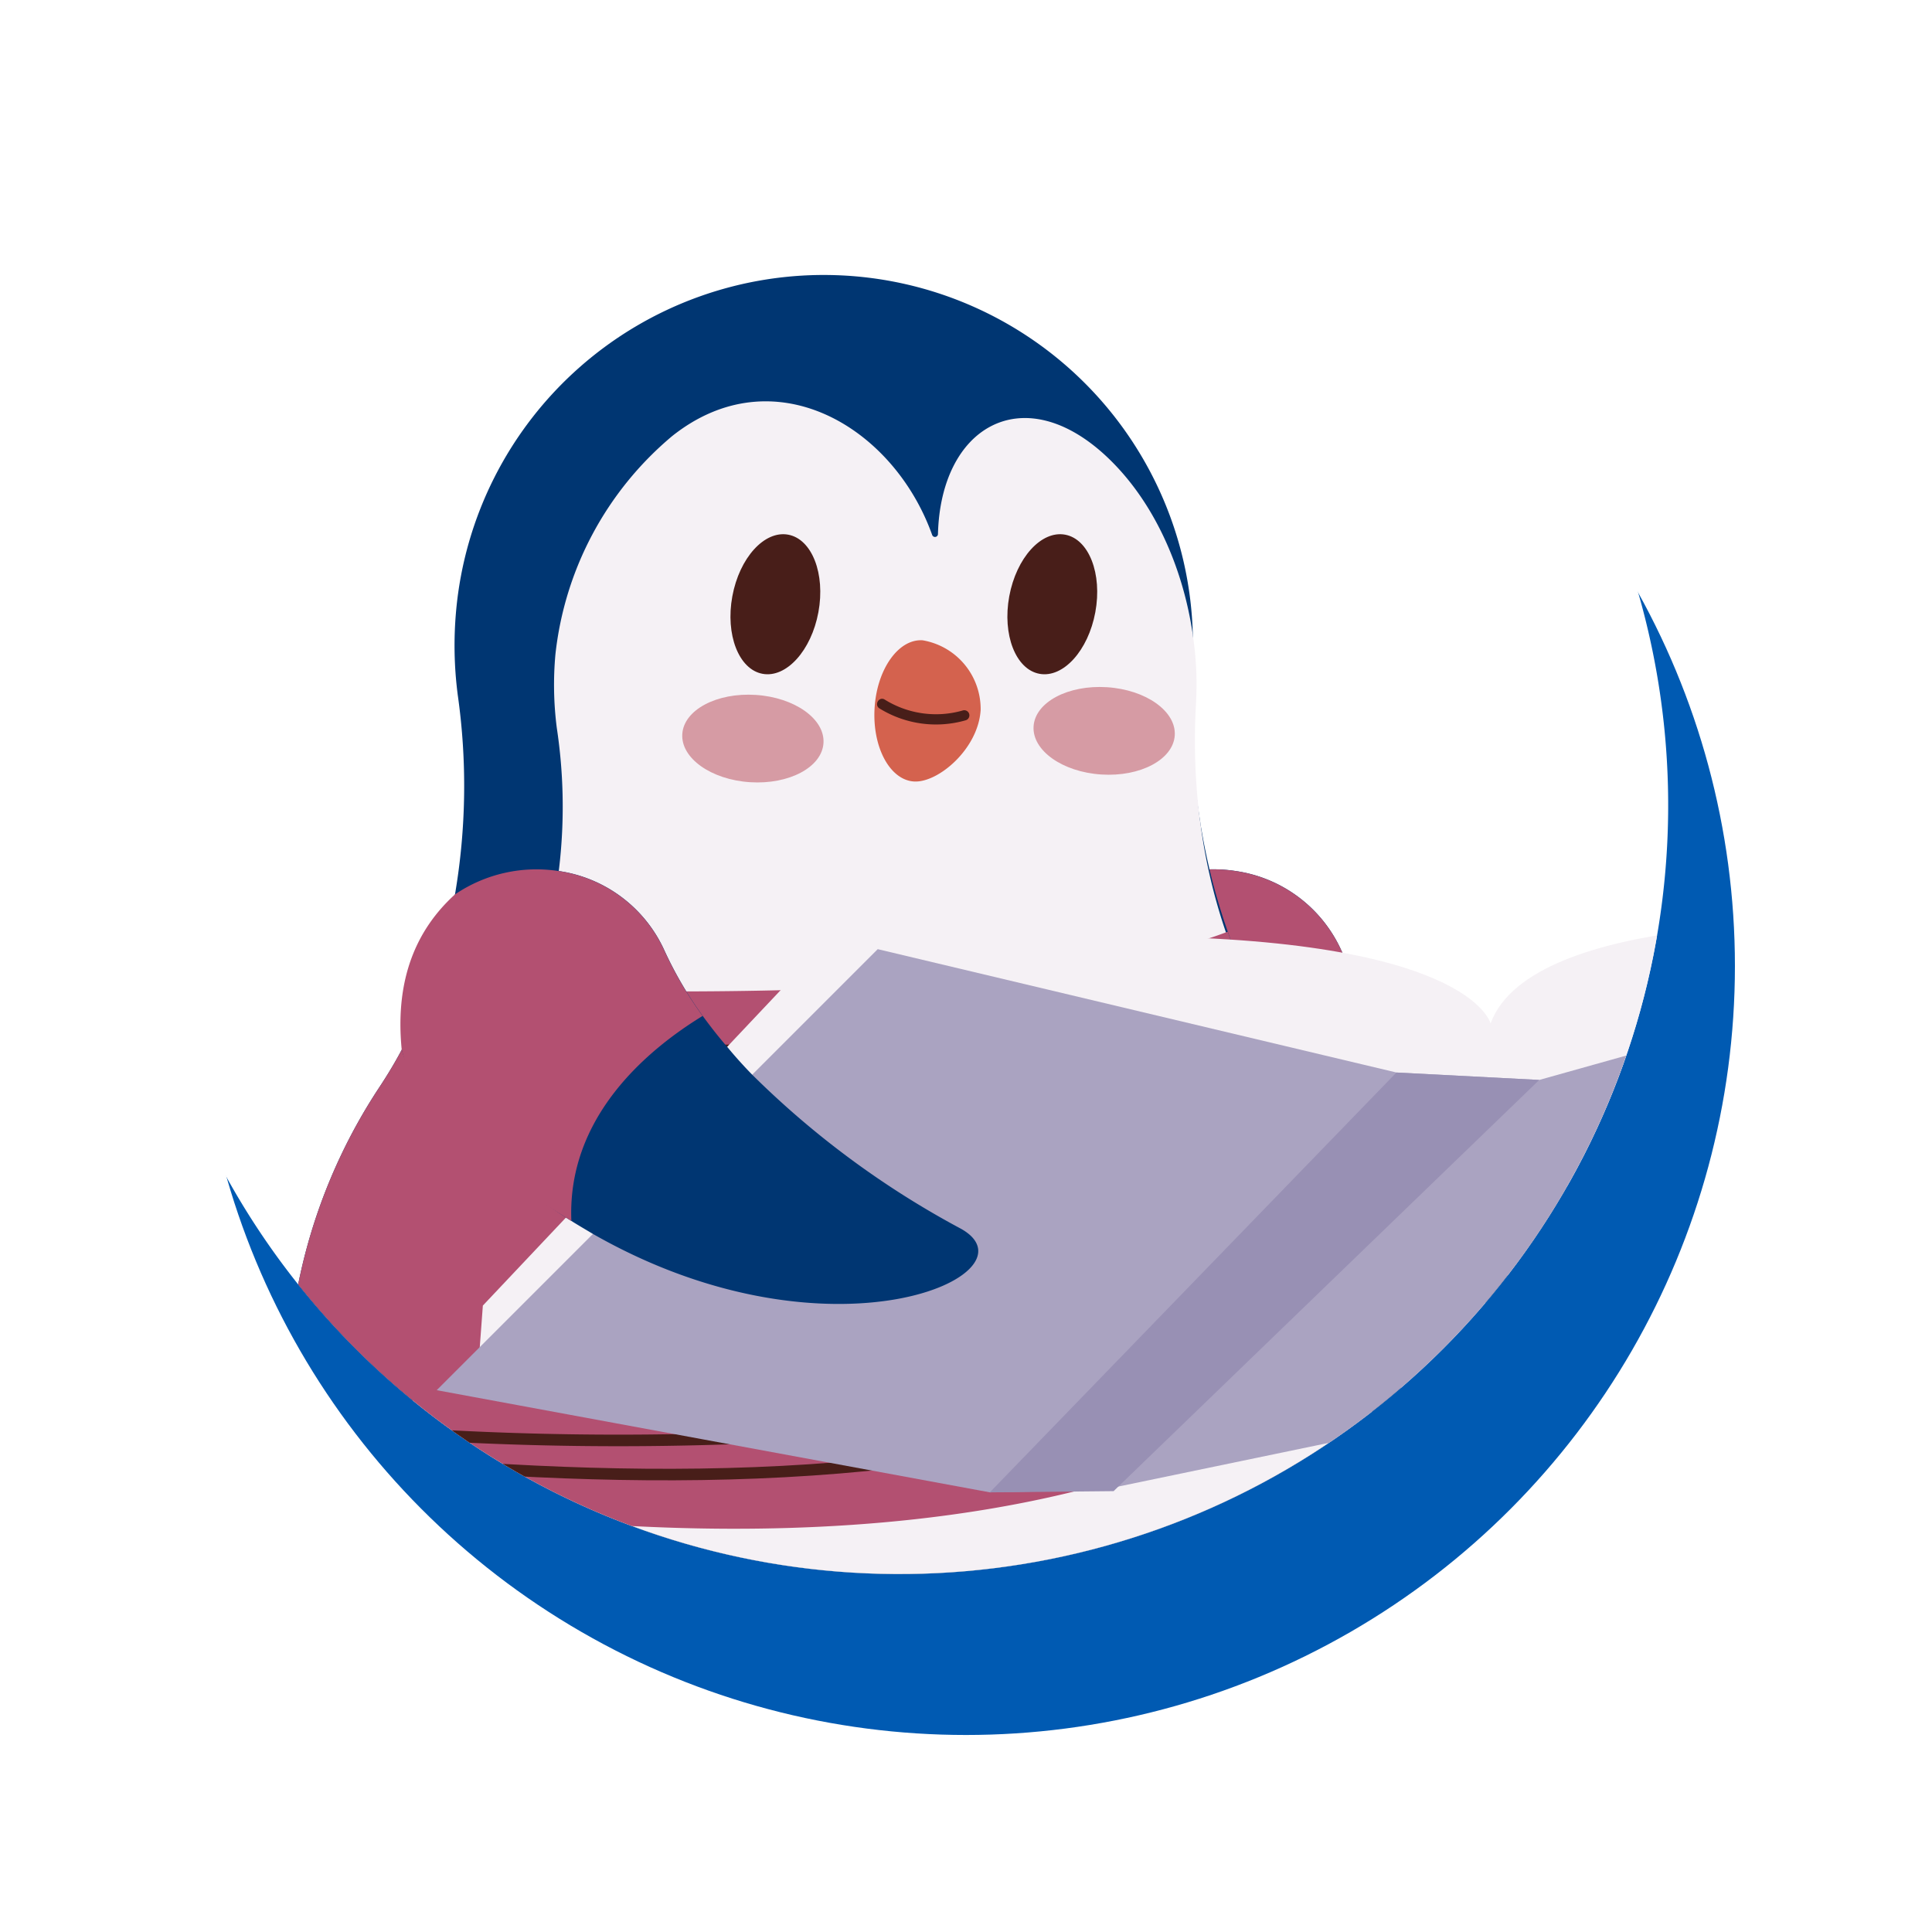 <svg xmlns="http://www.w3.org/2000/svg" xmlns:xlink="http://www.w3.org/1999/xlink" width="147.06" height="147.06" viewBox="0 0 147.06 147.06"><defs><style>.a{fill:#fff;}.b{fill:#005ab2;}.c{clip-path:url(#c);}.d{fill:#fe9f18;}.e{fill:#aaa3c1;}.f{fill:#f5f1f5;}.g{fill:#cb5325;}.h{fill:#c33300;}.i{fill:#003672;}.j{fill:#b35071;}.k{fill:#d69ba4;}.l{fill:#481e19;}.m{fill:#d4624e;}.n{fill:#9890b4;}.o{filter:url(#a);}</style><filter id="a" x="0" y="0" width="147.06" height="147.06" filterUnits="userSpaceOnUse"><feOffset dx="5" dy="5" input="SourceAlpha"/><feGaussianBlur stdDeviation="5" result="b"/><feFlood flood-opacity="0.2"/><feComposite operator="in" in2="b"/><feComposite in="SourceGraphic"/></filter><clipPath id="c"><path class="a" d="M58.52,0A58.52,58.52,0,1,1,0,58.52,58.52,58.52,0,0,1,58.52,0Z"/></clipPath></defs><g transform="translate(9.939 2.774)"><g class="o" transform="matrix(1, 0, 0, 1, -9.94, -2.77)"><circle class="b" cx="58.53" cy="58.53" r="58.53" transform="translate(10 10)"/></g><path class="a" d="M58.52,0A58.52,58.52,0,1,1,0,58.52,58.52,58.52,0,0,1,58.52,0Z"/><g class="c"><g transform="translate(-10.562 18.219)"><ellipse class="d" cx="57.048" cy="8.219" rx="57.048" ry="8.219" transform="translate(0 140.487)"/><g transform="translate(10.951 0)"><g transform="translate(0 123.365)"><path class="e" d="M227.661,353.435v14.147h52.377a7.073,7.073,0,0,0,0-14.147Z" transform="translate(-227.661 -353.431)"/><path class="e" d="M199.144,367.574h52.377a7.071,7.071,0,0,0,7.071-7.071h0a7.072,7.072,0,0,0-7.071-7.072H199.144C204.008,353.431,204.008,367.574,199.144,367.574Z" transform="translate(-171.577 -353.431)"/><path class="f" d="M253.08,355.706v9.755h29.976a4.878,4.878,0,1,0,0-9.755Z" transform="translate(-253.08 -353.506)"/><g transform="translate(0 13.206)"><path class="g" d="M258.585,367.093v14.146H206.209a7.073,7.073,0,0,1,0-14.146Z" transform="translate(-171.571 -367.089)"/><path class="h" d="M287.1,381.232H234.725a7.073,7.073,0,0,1-7.072-7.072h0a7.072,7.072,0,0,1,7.072-7.071H287.1C282.237,367.089,282.237,381.232,287.1,381.232Z" transform="translate(-227.653 -367.089)"/><path class="f" d="M234.006,369.363v9.756H204.03a4.891,4.891,0,0,1-3.466-8.337,4.936,4.936,0,0,1,3.466-1.419Z" transform="translate(-146.992 -367.164)"/></g></g><g transform="translate(11.551)"><g transform="translate(60.132 45.181)"><path class="i" d="M169.516,286.3a10.87,10.87,0,0,0,2.555,4.475c.493.529,1,1.039,1.515,1.533a52.444,52.444,0,0,0,8.421,6.764l.423.265c.564.352,1.11.669,1.638.986,18.163,10.376,34.124,2.994,27.993-.405A68.254,68.254,0,0,1,196.188,288.2q-1.03-1.057-1.9-2.115c-.687-.793-1.3-1.585-1.868-2.36a29.256,29.256,0,0,1-2.907-4.968,10.473,10.473,0,0,0-8.051-6.06,11.04,11.04,0,0,0-7.893,1.779A38.7,38.7,0,0,1,169.516,286.3Z" transform="translate(-169.416 -272.572)"/><path class="j" d="M191.312,286.3c.476,1.656.9,3.776,2.114,5.062.493.529,1,1.039,1.515,1.533,2.784,2.749,6.078,4.381,8.862,6.178l.423.265c-.335-7.91,5.761-13.019,9.988-15.609a29.247,29.247,0,0,1-2.907-4.968,10.473,10.473,0,0,0-8.051-6.06,11.04,11.04,0,0,0-7.893,1.779C192.435,277.139,190.776,280.914,191.312,286.3Z" transform="translate(-191.212 -272.572)"/></g><path class="i" d="M189.525,310.95a42.39,42.39,0,0,0,82.552,13.512,40.966,40.966,0,0,0,2.044-9.548c.035-.458.07-.916.07-1.357a39.806,39.806,0,0,0-.14-7.117c-.036-.335-.088-.652-.124-.986a40.789,40.789,0,0,0-1.374-6.554,41.219,41.219,0,0,0-3.153-7.733,40.406,40.406,0,0,0-2.413-4.017.266.266,0,0,0-.053-.071,5.214,5.214,0,0,0-.317-.458c-.281-.423-.546-.828-.793-1.233-.212-.3-.405-.6-.6-.9-.018-.036-.018-.053-.036-.071l-.017-.017a44.923,44.923,0,0,1-3.858-8.034c-.071-.193-.141-.405-.212-.6a47.452,47.452,0,0,1-2.008-7.8,5.488,5.488,0,0,1-.088-.564c-.017-.053-.017-.124-.035-.212a55.881,55.881,0,0,1-.564-11.662c.035-.529.052-1.039.052-1.586,0-.247,0-.476-.017-.722v-.035a28.1,28.1,0,0,0-56.074-1.868,29.11,29.11,0,0,0,.124,6.448,49.185,49.185,0,0,1-.212,15.168,40.249,40.249,0,0,1-1.884,6.994,35.813,35.813,0,0,1-2.168,4.827c-.511.969-1.074,1.9-1.691,2.837A42.216,42.216,0,0,0,189.525,310.95Z" transform="translate(-189.525 -225.845)"/><path class="f" d="M191.358,306.873a36.891,36.891,0,0,0,73.621,3.434c.07-.757.123-1.514.14-2.272a36.722,36.722,0,0,0-5.513-20.559.267.267,0,0,0-.053-.07q-.528-.872-1.11-1.691c-.212-.3-.405-.6-.6-.9-.036-.036-.053-.053-.053-.088a37.285,37.285,0,0,1-4.21-8.58,42.7,42.7,0,0,1-1.956-8.421c-.017-.053-.017-.124-.035-.212a47.931,47.931,0,0,1-.282-8.861c.017-.458.036-.917.036-1.357a24.728,24.728,0,0,0-.282-3.753v-.035c-.74-5.127-2.995-10.359-6.8-13.794-6.254-5.621-12.384-1.991-12.6,6.1a.227.227,0,0,1-.44.088c-2.96-8.281-12.085-13.671-19.8-7.523a25.239,25.239,0,0,0-8.879,16.613,25.758,25.758,0,0,0,.106,5.6,40.08,40.08,0,0,1-2.044,19.907,31.669,31.669,0,0,1-3.118,6.042A36.574,36.574,0,0,0,191.358,306.873Z" transform="translate(-182.144 -226.172)"/><path class="k" d="M234.992,261.814c-.118,1.834,2.191,3.478,5.159,3.669s5.469-1.141,5.588-2.976-2.191-3.478-5.159-3.669S235.111,259.978,234.992,261.814Z" transform="translate(-204.936 -226.936)"/><path class="k" d="M207.338,261.208c-.118,1.835,2.191,3.478,5.158,3.669s5.469-1.14,5.588-2.976-2.191-3.478-5.158-3.669S207.457,259.372,207.338,261.208Z" transform="translate(-150.543 -226.916)"/><path class="l" d="M237.684,256.814c1.809.334,3.712-1.767,4.252-4.691s-.49-5.566-2.3-5.9-3.712,1.766-4.251,4.69S235.876,256.481,237.684,256.814Z" transform="translate(-201.52 -226.518)"/><path class="l" d="M215.884,256.814c1.808.334,3.711-1.767,4.251-4.691s-.489-5.566-2.3-5.9-3.712,1.766-4.251,4.69S214.075,256.481,215.884,256.814Z" transform="translate(-158.64 -226.518)"/><path class="m" d="M194.445,346.56a7.225,7.225,0,0,0,9.161-3c1.767-2.865,3.143-8.733,2.945-15.188a1.394,1.394,0,0,0-2.628-.586h0a1.39,1.39,0,0,1-2.512-.1l-.581-1.373a1.389,1.389,0,0,0-2.557-.006l-1.025,2.391a1.39,1.39,0,0,1-2.4.268l-2.468-3.408a1.39,1.39,0,0,0-2.495.576C188.865,331.734,187.7,343.27,194.445,346.56Z" transform="translate(-121.394 -229.125)"/><path class="m" d="M236.724,350.164a7.227,7.227,0,0,0,9.16-3c1.767-2.865,3.142-8.732,2.945-15.188a1.394,1.394,0,0,0-2.628-.586h0a1.39,1.39,0,0,1-2.513-.1l-.58-1.372a1.39,1.39,0,0,0-2.558-.007l-1.025,2.391a1.39,1.39,0,0,1-2.4.268l-2.468-3.408a1.39,1.39,0,0,0-2.495.576C231.144,335.338,229.974,346.874,236.724,350.164Z" transform="translate(-204.553 -229.244)"/><g transform="translate(44.68 27.74)"><path class="m" d="M225.617,265.286c-1.835-.112-3.176-2.609-3-5.576s1.815-5.284,3.651-5.172a5.306,5.306,0,0,1,4.423,5.3C230.514,262.81,227.453,265.4,225.617,265.286Z" transform="translate(-222.605 -254.534)"/><path class="l" d="M224.076,259.2a7.373,7.373,0,0,0,5.975.823.391.391,0,0,1,.207.753,8.169,8.169,0,0,1-6.576-.9C223.255,259.612,223.646,258.937,224.076,259.2Z" transform="translate(-223.297 -254.686)"/></g><path class="l" d="M235.2,335.346c1.013,3.514,2.175,6.976,3.419,10.412a57.35,57.35,0,0,0,.452-11.264c-.029-.5.752-.5.78,0a58.053,58.053,0,0,1-.4,10.782,26.426,26.426,0,0,0,3.688-10.08c.073-.5.825-.284.752.208a26.985,26.985,0,0,1-4.749,11.841c.15.4.28.812.433,1.214.179.47-.575.673-.752.207-.154-.4-.285-.814-.436-1.219a.312.312,0,0,1-.1-.277c-1.416-3.827-2.712-7.692-3.844-11.616A.391.391,0,0,1,235.2,335.346Z" transform="translate(-202.552 -229.427)"/><path class="l" d="M193.368,331.325a91.031,91.031,0,0,0,3.1,11.249,66.414,66.414,0,0,0,2.324-12.324c.045-.5.827-.5.78,0A67.549,67.549,0,0,1,197.4,342.1c2.894-1.995,3.718-6.733,4.8-9.808.165-.471.92-.268.752.208-1.219,3.478-2.134,8.9-5.839,10.676-.029.1-.051.2-.08.3a.827.827,0,0,1-1.1-.036,90.919,90.919,0,0,1-3.316-11.909C192.514,331.043,193.266,330.833,193.368,331.325Z" transform="translate(-121.186 -229.287)"/><g transform="translate(0 49.925)"><path class="j" d="M189.772,312.659a42.216,42.216,0,0,0,.564,6.888c3.206.616,6.941,1.25,11.046,1.8,20.964,2.819,51.67,3.435,71.365-11.927.529-.405,1.039-.828,1.551-1.269-.036-.335-.088-.652-.124-.986a40.787,40.787,0,0,0-1.374-6.554,41.222,41.222,0,0,0-3.153-7.733,40.424,40.424,0,0,0-2.413-4.016.264.264,0,0,0-.053-.071q-.528-.872-1.11-1.691c-.212-.3-.405-.6-.6-.9-.018-.036-.018-.053-.036-.071l-.017-.018a44.921,44.921,0,0,1-3.858-8.034c-.071-.193-.141-.405-.212-.6a1.211,1.211,0,0,1-.14.053c-6.114,2.307-20.348,5.179-52.974,4.351-2.413-.053-4.951-.141-7.592-.247a35.812,35.812,0,0,1-2.168,4.827c-.51.969-1.074,1.9-1.691,2.837A42.216,42.216,0,0,0,189.772,312.659Z" transform="translate(-189.772 -277.478)"/><g transform="translate(10.099 5.694)"><path class="l" d="M210.674,286.146a239.173,239.173,0,0,0,48.185-2.772c.555-.089.794.76.235.849a240.559,240.559,0,0,1-48.42,2.8C210.109,287,210.107,286.122,210.674,286.146Z" transform="translate(-204.786 -283.367)"/><path class="l" d="M215.175,289.328a231.961,231.961,0,0,0,41.433-1.831c.554-.074.794.774.234.85a233.3,233.3,0,0,1-41.667,1.862C214.61,290.183,214.607,289.3,215.175,289.328Z" transform="translate(-206.886 -283.504)"/><path class="l" d="M198.22,318.694c22.275,1.725,44.759,1.135,65.568-7.859.514-.223.964.536.445.761-20.978,9.067-43.533,9.72-66.013,7.979C197.659,319.532,197.655,318.65,198.22,318.694Z" transform="translate(-197.798 -284.275)"/><path class="l" d="M220.342,316.6a245.5,245.5,0,0,0,43.948-1.4c.562-.069.557.813,0,.881a245.492,245.492,0,0,1-43.948,1.4C219.778,317.444,219.775,316.562,220.342,316.6Z" transform="translate(-219.432 -284.42)"/></g></g><g transform="translate(11.361 46.961)"><path class="f" d="M258.637,282.025v-5.27s-24.2-.977-27.324,7.612c0,0-1.562-6.831-29.277-6.636,0,0-13.077-1.366-17.76-3.318l-29.667,31.424-.391,5.27,48.013,5.074L236,302.129Z" transform="translate(-151.095 -274.413)"/><path class="e" d="M186.375,278.854l39.482,9.388,10.874.567s24.4-6.831,24.982-7.027l-32.984,32.985-25.373,5.269-8.45.163-42.1-7.775Z" transform="translate(-152.805 -274.56)"/><path class="n" d="M220.467,289.129l-32.4,31.3-9.425.094,30.951-31.957Z" transform="translate(-136.541 -274.881)"/></g><g transform="translate(8.603 45.181)"><path class="i" d="M222.809,286.3a10.868,10.868,0,0,0,2.555,4.475c.494.529,1,1.039,1.515,1.533a52.485,52.485,0,0,0,8.421,6.764q.212.132.423.265c.564.352,1.11.669,1.639.986,18.162,10.376,34.123,2.994,27.993-.405A68.234,68.234,0,0,1,249.481,288.2q-1.031-1.057-1.9-2.115c-.687-.793-1.3-1.585-1.867-2.36a29.256,29.256,0,0,1-2.907-4.968,10.475,10.475,0,0,0-8.051-6.06,11.037,11.037,0,0,0-7.892,1.779A38.683,38.683,0,0,1,222.809,286.3Z" transform="translate(-222.709 -272.572)"/><path class="j" d="M244.6,286.3c.476,1.656.9,3.776,2.115,5.062.493.529,1,1.039,1.515,1.533,2.783,2.749,6.077,4.381,8.861,6.178q.212.132.423.265c-.335-7.91,5.761-13.019,9.989-15.609a29.254,29.254,0,0,1-2.907-4.968,10.475,10.475,0,0,0-8.051-6.06,11.037,11.037,0,0,0-7.892,1.779C245.728,277.139,244.069,280.914,244.6,286.3Z" transform="translate(-244.504 -272.572)"/></g></g></g></g></g></g></svg>